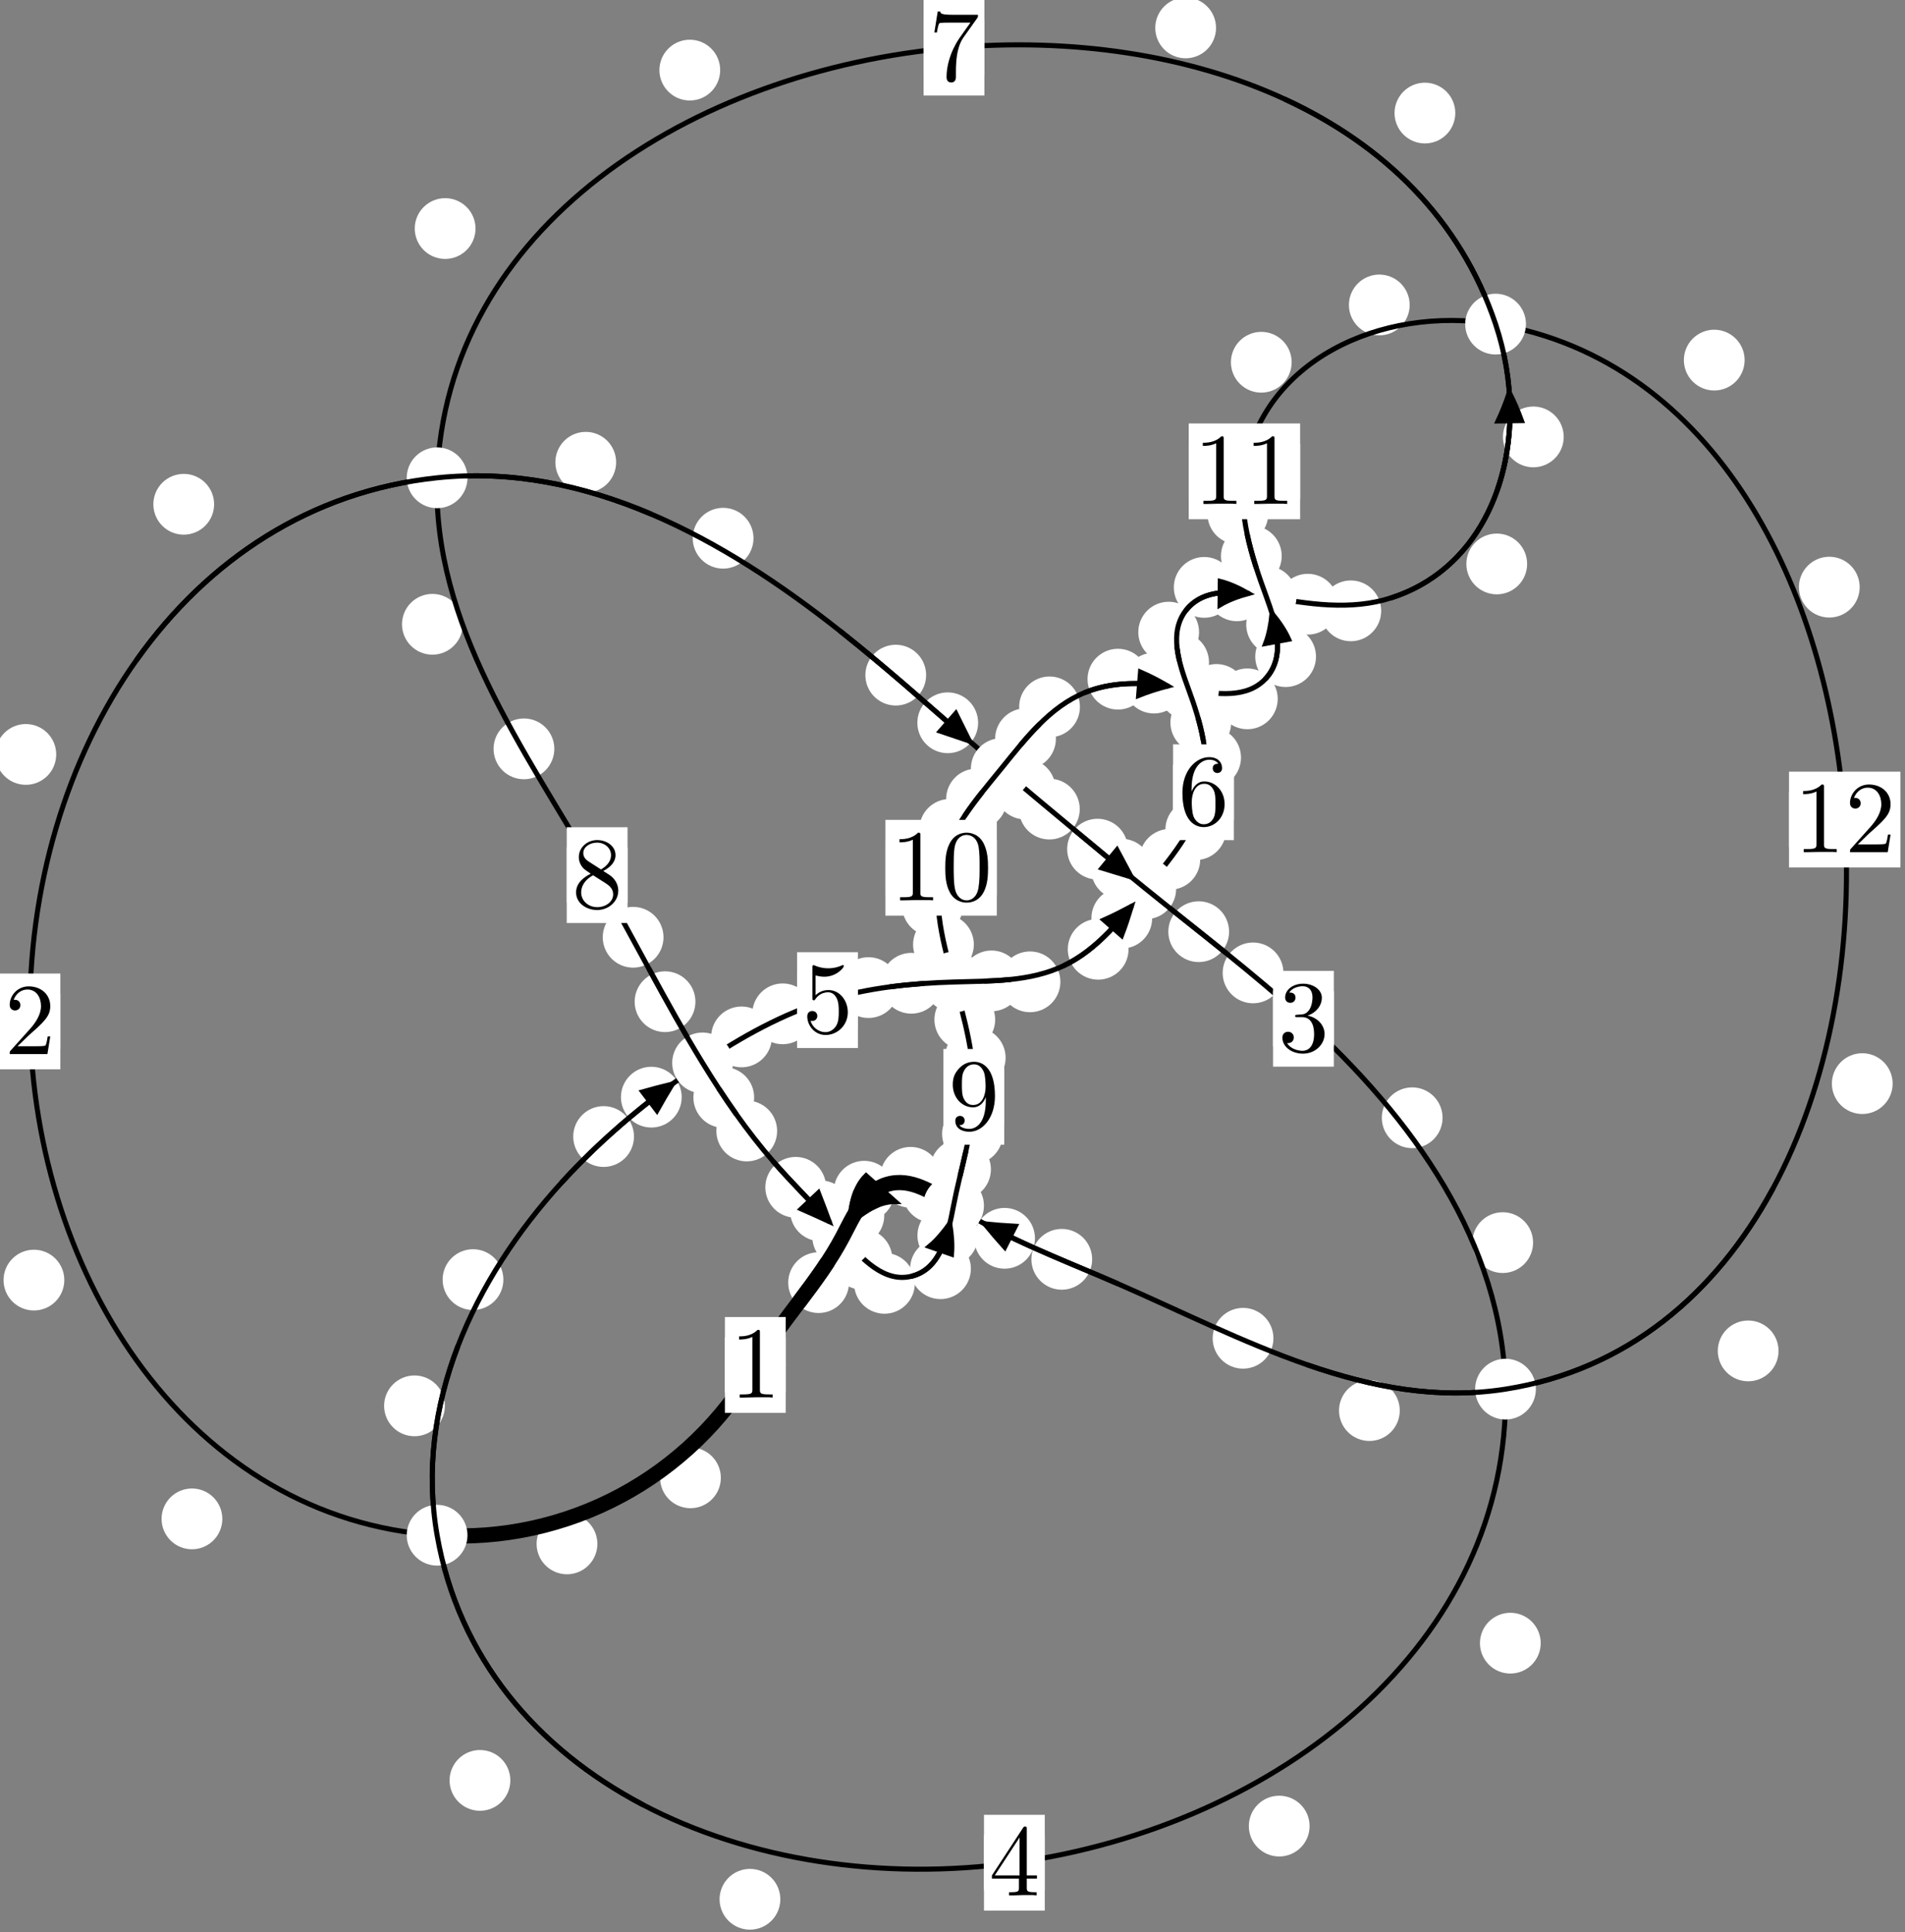 <?xml version="1.0"?>
<!-- Created by MetaPost 1.999 on 2021.07.06:0010 -->
<svg version="1.1" xmlns="http://www.w3.org/2000/svg" xmlns:xlink="http://www.w3.org/1999/xlink" width="187.402" height="190.04" viewBox="0 0 187.402 190.04">
<rect x="0" y="0" width="187.402" height="190.04" fill="#808080" stroke="none"/>
<!-- Original BoundingBox: -43.447556 -38.795929 143.954407 151.244507 -->
  <defs>
    <g transform="scale(0.01,0.01)" id="GLYPHcmr10_48">
      <path style="fill-rule: evenodd;" d="M460 -320C460 -400,455 -480,420 -554C374 -650,292 -666,250 -666C190 -666,117 -640,76 -547C44 -478,39 -400,39 -320C39 -245,43 -155,84 -79C127 2,200 22,249 22C303 22,379 1,423 -94C455 -163,460 -241,460 -320M249 -0C210 -0,151 -25,133 -121C122 -181,122 -273,122 -332C122 -396,122 -462,130 -516C149 -635,224 -644,249 -644C282 -644,348 -626,367 -527C377 -471,377 -395,377 -332C377 -257,377 -189,366 -125C351 -30,294 -0,249 -0"></path>
    </g>
    <g transform="scale(0.01,0.01)" id="GLYPHcmr10_49">
      <path style="fill-rule: evenodd;" d="M294 -640C294 -664,294 -666,271 -666C209 -602,121 -602,89 -602L89 -571C109 -571,168 -571,220 -597L220 -79C220 -43,217 -31,127 -31L95 -31L95 -0L257 -0L130 -3L217 -3L257 -3L297 -3L384 -3L419 -0L419 -31L387 -31C297 -31,294 -42,294 -79"></path>
    </g>
    <g transform="scale(0.01,0.01)" id="GLYPHcmr10_50">
      <path style="fill-rule: evenodd;" d="M127 -77L233 -180C389 -318,449 -372,449 -472C449 -586,359 -666,237 -666C124 -666,50 -574,50 -485C50 -429,100 -429,103 -429C120 -429,155 -441,155 -482C155 -508,137 -534,102 -534C94 -534,92 -534,89 -533C112 -598,166 -635,224 -635C315 -635,358 -554,358 -472C358 -392,308 -313,253 -251L61 -37C50 -26,50 -24,50 -0L421 -0L449 -174L424 -174C419 -144,412 -100,402 -85C395 -77,329 -77,307 -77"></path>
    </g>
    <g transform="scale(0.01,0.01)" id="GLYPHcmr10_51">
      <path style="fill-rule: evenodd;" d="M290 -352C372 -379,430 -449,430 -528C430 -610,342 -666,246 -666C145 -666,69 -606,69 -530C69 -497,91 -478,120 -478C151 -478,171 -500,171 -529C171 -579,124 -579,109 -579C140 -628,206 -641,242 -641C283 -641,338 -619,338 -529C338 -517,336 -459,310 -415C280 -367,246 -364,221 -363C213 -362,189 -360,182 -360C174 -359,167 -358,167 -348C167 -337,174 -337,191 -337L235 -337C317 -337,354 -269,354 -171C354 -35,285 -6,241 -6C198 -6,123 -23,88 -82C123 -77,154 -99,154 -137C154 -173,127 -193,98 -193C74 -193,42 -179,42 -135C42 -44,135 22,244 22C366 22,457 -69,457 -171C457 -253,394 -331,290 -352"></path>
    </g>
    <g transform="scale(0.01,0.01)" id="GLYPHcmr10_52">
      <path style="fill-rule: evenodd;" d="M294 -165L294 -78C294 -42,292 -31,218 -31L197 -31L197 -0L332 -0L238 -3L290 -3L332 -3L374 -3L427 -3L468 -0L468 -31L447 -31C373 -31,371 -42,371 -78L371 -165L471 -165L471 -196L371 -196L371 -651C371 -671,371 -677,355 -677C346 -677,343 -677,335 -665L28 -196L28 -165M300 -196L56 -196L300 -569"></path>
    </g>
    <g transform="scale(0.01,0.01)" id="GLYPHcmr10_53">
      <path style="fill-rule: evenodd;" d="M449 -201C449 -320,367 -420,259 -420C211 -420,168 -404,132 -369L132 -564C152 -558,185 -551,217 -551C340 -551,410 -642,410 -655C410 -661,407 -666,400 -666C399 -666,397 -666,392 -663C372 -654,323 -634,256 -634C216 -634,170 -641,123 -662C115 -665,113 -665,111 -665C101 -665,101 -657,101 -641L101 -345C101 -327,101 -319,115 -319C122 -319,124 -322,128 -328C139 -344,176 -398,257 -398C309 -398,334 -352,342 -334C358 -297,360 -258,360 -208C360 -173,360 -113,336 -71C312 -32,275 -6,229 -6C156 -6,99 -59,82 -118C85 -117,88 -116,99 -116C132 -116,149 -141,149 -165C149 -189,132 -214,99 -214C85 -214,50 -207,50 -161C50 -75,119 22,231 22C347 22,449 -74,449 -201"></path>
    </g>
    <g transform="scale(0.01,0.01)" id="GLYPHcmr10_54">
      <path style="fill-rule: evenodd;" d="M132 -328L132 -352C132 -605,256 -641,307 -641C331 -641,373 -635,395 -601C380 -601,340 -601,340 -556C340 -525,364 -510,386 -510C402 -510,432 -519,432 -558C432 -618,388 -666,305 -666C177 -666,42 -537,42 -316C42 -49,158 22,251 22C362 22,457 -72,457 -204C457 -331,368 -427,257 -427C189 -427,152 -376,132 -328M251 -6C188 -6,158 -66,152 -81C134 -128,134 -208,134 -226C134 -304,166 -404,256 -404C272 -404,318 -404,349 -342C367 -305,367 -254,367 -205C367 -157,367 -107,350 -71C320 -11,274 -6,251 -6"></path>
    </g>
    <g transform="scale(0.01,0.01)" id="GLYPHcmr10_55">
      <path style="fill-rule: evenodd;" d="M476 -609C485 -621,485 -623,485 -644L242 -644C120 -644,118 -657,114 -676L89 -676L56 -470L81 -470C84 -486,93 -549,106 -561C113 -567,191 -567,204 -567L411 -567C400 -551,321 -442,299 -409C209 -274,176 -135,176 -33C176 -23,176 22,222 22C268 22,268 -23,268 -33L268 -84C268 -139,271 -194,279 -248C283 -271,297 -357,341 -419"></path>
    </g>
    <g transform="scale(0.01,0.01)" id="GLYPHcmr10_56">
      <path style="fill-rule: evenodd;" d="M163 -457C117 -487,113 -521,113 -538C113 -599,178 -641,249 -641C322 -641,386 -589,386 -517C386 -460,347 -412,287 -377M309 -362C381 -399,430 -451,430 -517C430 -609,341 -666,250 -666C150 -666,69 -592,69 -499C69 -481,71 -436,113 -389C124 -377,161 -352,186 -335C128 -306,42 -250,42 -151C42 -45,144 22,249 22C362 22,457 -61,457 -168C457 -204,446 -249,408 -291C389 -312,373 -322,309 -362M209 -320L332 -242C360 -223,407 -193,407 -132C407 -58,332 -6,250 -6C164 -6,92 -68,92 -151C92 -209,124 -273,209 -320"></path>
    </g>
    <g transform="scale(0.01,0.01)" id="GLYPHcmr10_57">
      <path style="fill-rule: evenodd;" d="M367 -318L367 -286C367 -52,263 -6,205 -6C188 -6,134 -8,107 -42C151 -42,159 -71,159 -88C159 -119,135 -134,113 -134C97 -134,67 -125,67 -86C67 -19,121 22,206 22C335 22,457 -114,457 -329C457 -598,342 -666,253 -666C198 -666,149 -648,106 -603C65 -558,42 -516,42 -441C42 -316,130 -218,242 -218C303 -218,344 -260,367 -318M243 -241C227 -241,181 -241,150 -304C132 -341,132 -391,132 -440C132 -494,132 -541,153 -578C180 -628,218 -641,253 -641C299 -641,332 -607,349 -562C361 -530,365 -467,365 -421C365 -338,331 -241,243 -241"></path>
    </g>
  </defs>
  <path d="M70.912 145.353C70.912 144.561,70.597 143.8,70.037 143.24C69.476 142.68,68.716 142.365,67.924 142.365C67.131 142.365,66.371 142.68,65.81 143.24C65.25 143.8,64.935 144.561,64.935 145.353C64.935 146.146,65.25 146.906,65.81 147.467C66.371 148.027,67.131 148.342,67.924 148.342C68.716 148.342,69.476 148.027,70.037 147.467C70.597 146.906,70.912 146.146,70.912 145.353Z" style="fill: rgb(100%,100%,100%);stroke: none;"></path>
  <path d="M77.294 134.252C77.294 133.459,76.979 132.699,76.418 132.138C75.858 131.578,75.098 131.263,74.305 131.263C73.512 131.263,72.752 131.578,72.192 132.138C71.631 132.699,71.316 133.459,71.316 134.252C71.316 135.044,71.631 135.804,72.192 136.365C72.752 136.925,73.512 137.24,74.305 137.24C75.098 137.24,75.858 136.925,76.418 136.365C76.979 135.804,77.294 135.044,77.294 134.252Z" style="fill: rgb(100%,100%,100%);stroke: none;"></path>
  <path d="M21.871 149.392C21.871 148.599,21.556 147.839,20.996 147.279C20.435 146.718,19.675 146.403,18.883 146.403C18.09 146.403,17.33 146.718,16.769 147.279C16.209 147.839,15.894 148.599,15.894 149.392C15.894 150.185,16.209 150.945,16.769 151.505C17.33 152.066,18.09 152.381,18.883 152.381C19.675 152.381,20.435 152.066,20.996 151.505C21.556 150.945,21.871 150.185,21.871 149.392Z" style="fill: rgb(100%,100%,100%);stroke: none;"></path>
  <path d="M58.766 151.852C58.766 151.059,58.451 150.299,57.89 149.739C57.33 149.178,56.57 148.863,55.777 148.863C54.984 148.863,54.224 149.178,53.664 149.739C53.103 150.299,52.788 151.059,52.788 151.852C52.788 152.645,53.103 153.405,53.664 153.965C54.224 154.526,54.984 154.841,55.777 154.841C56.57 154.841,57.33 154.526,57.89 153.965C58.451 153.405,58.766 152.645,58.766 151.852Z" style="fill: rgb(100%,100%,100%);stroke: none;"></path>
  <path d="M5.53 74.204C5.53 73.411,5.215 72.651,4.654 72.091C4.094 71.53,3.334 71.215,2.541 71.215C1.748 71.215,0.988 71.53,0.428 72.091C-0.133 72.651,-0.448 73.411,-0.448 74.204C-0.448 74.997,-0.133 75.757,0.428 76.317C0.988 76.878,1.748 77.193,2.541 77.193C3.334 77.193,4.094 76.878,4.654 76.317C5.215 75.757,5.53 74.997,5.53 74.204Z" style="fill: rgb(100%,100%,100%);stroke: none;"></path>
  <path d="M6.326 125.907C6.326 125.114,6.011 124.354,5.451 123.793C4.89 123.233,4.13 122.918,3.338 122.918C2.545 122.918,1.785 123.233,1.224 123.793C0.664 124.354,0.349 125.114,0.349 125.907C0.349 126.699,0.664 127.459,1.224 128.02C1.785 128.58,2.545 128.895,3.338 128.895C4.13 128.895,4.89 128.58,5.451 128.02C6.011 127.459,6.326 126.699,6.326 125.907Z" style="fill: rgb(100%,100%,100%);stroke: none;"></path>
  <path d="M60.611 45.467C60.611 44.674,60.296 43.914,59.735 43.353C59.175 42.793,58.415 42.478,57.622 42.478C56.829 42.478,56.069 42.793,55.509 43.353C54.948 43.914,54.633 44.674,54.633 45.467C54.633 46.259,54.948 47.02,55.509 47.58C56.069 48.141,56.829 48.456,57.622 48.456C58.415 48.456,59.175 48.141,59.735 47.58C60.296 47.02,60.611 46.259,60.611 45.467Z" style="fill: rgb(100%,100%,100%);stroke: none;"></path>
  <path d="M21.063 49.599C21.063 48.806,20.748 48.046,20.188 47.486C19.627 46.925,18.867 46.61,18.075 46.61C17.282 46.61,16.522 46.925,15.961 47.486C15.401 48.046,15.086 48.806,15.086 49.599C15.086 50.392,15.401 51.152,15.961 51.712C16.522 52.273,17.282 52.588,18.075 52.588C18.867 52.588,19.627 52.273,20.188 51.712C20.748 51.152,21.063 50.392,21.063 49.599Z" style="fill: rgb(100%,100%,100%);stroke: none;"></path>
  <path d="M91.107 66.405C91.107 65.612,90.792 64.852,90.231 64.291C89.671 63.731,88.911 63.416,88.118 63.416C87.325 63.416,86.565 63.731,86.005 64.291C85.444 64.852,85.129 65.612,85.129 66.405C85.129 67.197,85.444 67.958,86.005 68.518C86.565 69.078,87.325 69.393,88.118 69.393C88.911 69.393,89.671 69.078,90.231 68.518C90.792 67.958,91.107 67.197,91.107 66.405Z" style="fill: rgb(100%,100%,100%);stroke: none;"></path>
  <path d="M74.124 52.939C74.124 52.146,73.81 51.386,73.249 50.826C72.689 50.265,71.928 49.95,71.136 49.95C70.343 49.95,69.583 50.265,69.022 50.826C68.462 51.386,68.147 52.146,68.147 52.939C68.147 53.732,68.462 54.492,69.022 55.052C69.583 55.613,70.343 55.928,71.136 55.928C71.928 55.928,72.689 55.613,73.249 55.052C73.81 54.492,74.124 53.732,74.124 52.939Z" style="fill: rgb(100%,100%,100%);stroke: none;"></path>
  <path d="M103.838 77.606C103.838 76.813,103.523 76.053,102.963 75.492C102.402 74.932,101.642 74.617,100.849 74.617C100.057 74.617,99.296 74.932,98.736 75.492C98.176 76.053,97.861 76.813,97.861 77.606C97.861 78.398,98.176 79.158,98.736 79.719C99.296 80.279,100.057 80.594,100.849 80.594C101.642 80.594,102.402 80.279,102.963 79.719C103.523 79.158,103.838 78.398,103.838 77.606Z" style="fill: rgb(100%,100%,100%);stroke: none;"></path>
  <path d="M96.221 71.091C96.221 70.298,95.906 69.538,95.345 68.978C94.785 68.417,94.025 68.102,93.232 68.102C92.439 68.102,91.679 68.417,91.119 68.978C90.558 69.538,90.243 70.298,90.243 71.091C90.243 71.884,90.558 72.644,91.119 73.204C91.679 73.765,92.439 74.08,93.232 74.08C94.025 74.08,94.785 73.765,95.345 73.204C95.906 72.644,96.221 71.884,96.221 71.091Z" style="fill: rgb(100%,100%,100%);stroke: none;"></path>
  <path d="M110.957 83.52C110.957 82.728,110.642 81.968,110.082 81.407C109.521 80.847,108.761 80.532,107.968 80.532C107.176 80.532,106.416 80.847,105.855 81.407C105.295 81.968,104.98 82.728,104.98 83.52C104.98 84.313,105.295 85.073,105.855 85.634C106.416 86.194,107.176 86.509,107.968 86.509C108.761 86.509,109.521 86.194,110.082 85.634C110.642 85.073,110.957 84.313,110.957 83.52Z" style="fill: rgb(100%,100%,100%);stroke: none;"></path>
  <path d="M106.219 79.579C106.219 78.787,105.904 78.026,105.343 77.466C104.783 76.906,104.023 76.591,103.23 76.591C102.437 76.591,101.677 76.906,101.117 77.466C100.556 78.026,100.241 78.787,100.241 79.579C100.241 80.372,100.556 81.132,101.117 81.693C101.677 82.253,102.437 82.568,103.23 82.568C104.023 82.568,104.783 82.253,105.343 81.693C105.904 81.132,106.219 80.372,106.219 79.579Z" style="fill: rgb(100%,100%,100%);stroke: none;"></path>
  <path d="M120.91 91.638C120.91 90.845,120.595 90.085,120.035 89.524C119.474 88.964,118.714 88.649,117.922 88.649C117.129 88.649,116.369 88.964,115.808 89.524C115.248 90.085,114.933 90.845,114.933 91.638C114.933 92.43,115.248 93.19,115.808 93.751C116.369 94.311,117.129 94.626,117.922 94.626C118.714 94.626,119.474 94.311,120.035 93.751C120.595 93.19,120.91 92.43,120.91 91.638Z" style="fill: rgb(100%,100%,100%);stroke: none;"></path>
  <path d="M113.315 85.488C113.315 84.695,113.001 83.935,112.44 83.375C111.88 82.814,111.119 82.499,110.327 82.499C109.534 82.499,108.774 82.814,108.213 83.375C107.653 83.935,107.338 84.695,107.338 85.488C107.338 86.281,107.653 87.041,108.213 87.601C108.774 88.162,109.534 88.477,110.327 88.477C111.119 88.477,111.88 88.162,112.44 87.601C113.001 87.041,113.315 86.281,113.315 85.488Z" style="fill: rgb(100%,100%,100%);stroke: none;"></path>
  <path d="M141.911 109.94C141.911 109.147,141.596 108.387,141.036 107.827C140.475 107.266,139.715 106.951,138.923 106.951C138.13 106.951,137.37 107.266,136.809 107.827C136.249 108.387,135.934 109.147,135.934 109.94C135.934 110.733,136.249 111.493,136.809 112.053C137.37 112.614,138.13 112.929,138.923 112.929C139.715 112.929,140.475 112.614,141.036 112.053C141.596 111.493,141.911 110.733,141.911 109.94Z" style="fill: rgb(100%,100%,100%);stroke: none;"></path>
  <path d="M126.257 95.691C126.257 94.898,125.942 94.138,125.381 93.578C124.821 93.017,124.061 92.702,123.268 92.702C122.475 92.702,121.715 93.017,121.155 93.578C120.594 94.138,120.279 94.898,120.279 95.691C120.279 96.484,120.594 97.244,121.155 97.805C121.715 98.365,122.475 98.68,123.268 98.68C124.061 98.68,124.821 98.365,125.381 97.805C125.942 97.244,126.257 96.484,126.257 95.691Z" style="fill: rgb(100%,100%,100%);stroke: none;"></path>
  <path d="M151.566 161.616C151.566 160.824,151.251 160.064,150.69 159.503C150.13 158.943,149.37 158.628,148.577 158.628C147.784 158.628,147.024 158.943,146.464 159.503C145.903 160.064,145.588 160.824,145.588 161.616C145.588 162.409,145.903 163.169,146.464 163.73C147.024 164.29,147.784 164.605,148.577 164.605C149.37 164.605,150.13 164.29,150.69 163.73C151.251 163.169,151.566 162.409,151.566 161.616Z" style="fill: rgb(100%,100%,100%);stroke: none;"></path>
  <path d="M150.816 122.221C150.816 121.428,150.501 120.668,149.94 120.107C149.38 119.547,148.62 119.232,147.827 119.232C147.034 119.232,146.274 119.547,145.714 120.107C145.153 120.668,144.838 121.428,144.838 122.221C144.838 123.013,145.153 123.773,145.714 124.334C146.274 124.894,147.034 125.209,147.827 125.209C148.62 125.209,149.38 124.894,149.94 124.334C150.501 123.773,150.816 123.013,150.816 122.221Z" style="fill: rgb(100%,100%,100%);stroke: none;"></path>
  <path d="M76.764 186.807C76.764 186.014,76.449 185.254,75.889 184.694C75.328 184.133,74.568 183.818,73.775 183.818C72.983 183.818,72.223 184.133,71.662 184.694C71.102 185.254,70.787 186.014,70.787 186.807C70.787 187.6,71.102 188.36,71.662 188.921C72.223 189.481,72.983 189.796,73.775 189.796C74.568 189.796,75.328 189.481,75.889 188.921C76.449 188.36,76.764 187.6,76.764 186.807Z" style="fill: rgb(100%,100%,100%);stroke: none;"></path>
  <path d="M128.83 179.609C128.83 178.816,128.515 178.056,127.954 177.496C127.394 176.935,126.634 176.62,125.841 176.62C125.048 176.62,124.288 176.935,123.728 177.496C123.167 178.056,122.852 178.816,122.852 179.609C122.852 180.402,123.167 181.162,123.728 181.722C124.288 182.283,125.048 182.598,125.841 182.598C126.634 182.598,127.394 182.283,127.954 181.722C128.515 181.162,128.83 180.402,128.83 179.609Z" style="fill: rgb(100%,100%,100%);stroke: none;"></path>
  <path d="M43.764 138.275C43.764 137.482,43.449 136.722,42.888 136.162C42.328 135.601,41.568 135.286,40.775 135.286C39.982 135.286,39.222 135.601,38.662 136.162C38.101 136.722,37.786 137.482,37.786 138.275C37.786 139.068,38.101 139.828,38.662 140.388C39.222 140.949,39.982 141.264,40.775 141.264C41.568 141.264,42.328 140.949,42.888 140.388C43.449 139.828,43.764 139.068,43.764 138.275Z" style="fill: rgb(100%,100%,100%);stroke: none;"></path>
  <path d="M50.205 175.115C50.205 174.322,49.89 173.562,49.329 173.001C48.769 172.441,48.009 172.126,47.216 172.126C46.423 172.126,45.663 172.441,45.103 173.001C44.542 173.562,44.227 174.322,44.227 175.115C44.227 175.907,44.542 176.667,45.103 177.228C45.663 177.788,46.423 178.103,47.216 178.103C48.009 178.103,48.769 177.788,49.329 177.228C49.89 176.667,50.205 175.907,50.205 175.115Z" style="fill: rgb(100%,100%,100%);stroke: none;"></path>
  <path d="M62.368 111.787C62.368 110.994,62.053 110.234,61.493 109.673C60.932 109.113,60.172 108.798,59.379 108.798C58.587 108.798,57.826 109.113,57.266 109.673C56.706 110.234,56.391 110.994,56.391 111.787C56.391 112.579,56.706 113.34,57.266 113.9C57.826 114.461,58.587 114.776,59.379 114.776C60.172 114.776,60.932 114.461,61.493 113.9C62.053 113.34,62.368 112.579,62.368 111.787Z" style="fill: rgb(100%,100%,100%);stroke: none;"></path>
  <path d="M49.521 125.859C49.521 125.066,49.206 124.306,48.645 123.745C48.085 123.185,47.325 122.87,46.532 122.87C45.739 122.87,44.979 123.185,44.419 123.745C43.858 124.306,43.543 125.066,43.543 125.859C43.543 126.651,43.858 127.412,44.419 127.972C44.979 128.532,45.739 128.847,46.532 128.847C47.325 128.847,48.085 128.532,48.645 127.972C49.206 127.412,49.521 126.651,49.521 125.859Z" style="fill: rgb(100%,100%,100%);stroke: none;"></path>
  <path d="M75.937 101.987C75.937 101.194,75.622 100.434,75.061 99.874C74.501 99.313,73.741 98.998,72.948 98.998C72.155 98.998,71.395 99.313,70.835 99.874C70.274 100.434,69.959 101.194,69.959 101.987C69.959 102.78,70.274 103.54,70.835 104.1C71.395 104.661,72.155 104.976,72.948 104.976C73.741 104.976,74.501 104.661,75.061 104.1C75.622 103.54,75.937 102.78,75.937 101.987Z" style="fill: rgb(100%,100%,100%);stroke: none;"></path>
  <path d="M67.062 107.912C67.062 107.12,66.747 106.36,66.186 105.799C65.626 105.239,64.866 104.924,64.073 104.924C63.28 104.924,62.52 105.239,61.96 105.799C61.399 106.36,61.084 107.12,61.084 107.912C61.084 108.705,61.399 109.465,61.96 110.026C62.52 110.586,63.28 110.901,64.073 110.901C64.866 110.901,65.626 110.586,66.186 110.026C66.747 109.465,67.062 108.705,67.062 107.912Z" style="fill: rgb(100%,100%,100%);stroke: none;"></path>
  <path d="M88.423 97.137C88.423 96.344,88.108 95.584,87.547 95.023C86.987 94.463,86.227 94.148,85.434 94.148C84.641 94.148,83.881 94.463,83.321 95.023C82.76 95.584,82.445 96.344,82.445 97.137C82.445 97.929,82.76 98.69,83.321 99.25C83.881 99.811,84.641 100.125,85.434 100.125C86.227 100.125,86.987 99.811,87.547 99.25C88.108 98.69,88.423 97.929,88.423 97.137Z" style="fill: rgb(100%,100%,100%);stroke: none;"></path>
  <path d="M79.983 99.717C79.983 98.925,79.668 98.165,79.108 97.604C78.547 97.044,77.787 96.729,76.994 96.729C76.202 96.729,75.442 97.044,74.881 97.604C74.321 98.165,74.006 98.925,74.006 99.717C74.006 100.51,74.321 101.27,74.881 101.831C75.442 102.391,76.202 102.706,76.994 102.706C77.787 102.706,78.547 102.391,79.108 101.831C79.668 101.27,79.983 100.51,79.983 99.717Z" style="fill: rgb(100%,100%,100%);stroke: none;"></path>
  <path d="M100.527 96.478C100.527 95.686,100.212 94.926,99.651 94.365C99.091 93.805,98.331 93.49,97.538 93.49C96.745 93.49,95.985 93.805,95.425 94.365C94.864 94.926,94.549 95.686,94.549 96.478C94.549 97.271,94.864 98.031,95.425 98.592C95.985 99.152,96.745 99.467,97.538 99.467C98.331 99.467,99.091 99.152,99.651 98.592C100.212 98.031,100.527 97.271,100.527 96.478Z" style="fill: rgb(100%,100%,100%);stroke: none;"></path>
  <path d="M92.638 96.712C92.638 95.919,92.323 95.159,91.762 94.598C91.202 94.038,90.442 93.723,89.649 93.723C88.856 93.723,88.096 94.038,87.536 94.598C86.975 95.159,86.66 95.919,86.66 96.712C86.66 97.504,86.975 98.265,87.536 98.825C88.096 99.386,88.856 99.7,89.649 99.7C90.442 99.7,91.202 99.386,91.762 98.825C92.323 98.265,92.638 97.504,92.638 96.712Z" style="fill: rgb(100%,100%,100%);stroke: none;"></path>
  <path d="M111.019 93.366C111.019 92.573,110.704 91.813,110.144 91.253C109.584 90.692,108.823 90.377,108.031 90.377C107.238 90.377,106.478 90.692,105.917 91.253C105.357 91.813,105.042 92.573,105.042 93.366C105.042 94.159,105.357 94.919,105.917 95.479C106.478 96.04,107.238 96.355,108.031 96.355C108.823 96.355,109.584 96.04,110.144 95.479C110.704 94.919,111.019 94.159,111.019 93.366Z" style="fill: rgb(100%,100%,100%);stroke: none;"></path>
  <path d="M104.315 96.57C104.315 95.777,104 95.017,103.439 94.456C102.879 93.896,102.119 93.581,101.326 93.581C100.533 93.581,99.773 93.896,99.213 94.456C98.652 95.017,98.337 95.777,98.337 96.57C98.337 97.362,98.652 98.122,99.213 98.683C99.773 99.243,100.533 99.558,101.326 99.558C102.119 99.558,102.879 99.243,103.439 98.683C104 98.122,104.315 97.362,104.315 96.57Z" style="fill: rgb(100%,100%,100%);stroke: none;"></path>
  <path d="M118.071 84.52C118.071 83.727,117.757 82.967,117.196 82.407C116.636 81.846,115.875 81.531,115.083 81.531C114.29 81.531,113.53 81.846,112.969 82.407C112.409 82.967,112.094 83.727,112.094 84.52C112.094 85.313,112.409 86.073,112.969 86.633C113.53 87.194,114.29 87.509,115.083 87.509C115.875 87.509,116.636 87.194,117.196 86.633C117.757 86.073,118.071 85.313,118.071 84.52Z" style="fill: rgb(100%,100%,100%);stroke: none;"></path>
  <path d="M113.343 90.309C113.343 89.516,113.028 88.756,112.468 88.195C111.907 87.635,111.147 87.32,110.354 87.32C109.562 87.32,108.802 87.635,108.241 88.195C107.681 88.756,107.366 89.516,107.366 90.309C107.366 91.101,107.681 91.862,108.241 92.422C108.802 92.983,109.562 93.297,110.354 93.297C111.147 93.297,111.907 92.983,112.468 92.422C113.028 91.862,113.343 91.101,113.343 90.309Z" style="fill: rgb(100%,100%,100%);stroke: none;"></path>
  <path d="M122.081 74.513C122.081 73.72,121.766 72.96,121.205 72.4C120.645 71.839,119.885 71.524,119.092 71.524C118.299 71.524,117.539 71.839,116.979 72.4C116.418 72.96,116.103 73.72,116.103 74.513C116.103 75.306,116.418 76.066,116.979 76.626C117.539 77.187,118.299 77.502,119.092 77.502C119.885 77.502,120.645 77.187,121.205 76.626C121.766 76.066,122.081 75.306,122.081 74.513Z" style="fill: rgb(100%,100%,100%);stroke: none;"></path>
  <path d="M120.62 81.601C120.62 80.808,120.305 80.048,119.745 79.487C119.184 78.927,118.424 78.612,117.631 78.612C116.839 78.612,116.078 78.927,115.518 79.487C114.957 80.048,114.643 80.808,114.643 81.601C114.643 82.393,114.957 83.154,115.518 83.714C116.078 84.275,116.839 84.59,117.631 84.59C118.424 84.59,119.184 84.275,119.745 83.714C120.305 83.154,120.62 82.393,120.62 81.601Z" style="fill: rgb(100%,100%,100%);stroke: none;"></path>
  <path d="M118.934 65.147C118.934 64.354,118.619 63.594,118.058 63.033C117.498 62.473,116.738 62.158,115.945 62.158C115.152 62.158,114.392 62.473,113.832 63.033C113.271 63.594,112.956 64.354,112.956 65.147C112.956 65.939,113.271 66.7,113.832 67.26C114.392 67.821,115.152 68.135,115.945 68.135C116.738 68.135,117.498 67.821,118.058 67.26C118.619 66.7,118.934 65.939,118.934 65.147Z" style="fill: rgb(100%,100%,100%);stroke: none;"></path>
  <path d="M121.116 71.067C121.116 70.274,120.801 69.514,120.24 68.953C119.68 68.393,118.92 68.078,118.127 68.078C117.334 68.078,116.574 68.393,116.014 68.953C115.453 69.514,115.138 70.274,115.138 71.067C115.138 71.859,115.453 72.619,116.014 73.18C116.574 73.74,117.334 74.055,118.127 74.055C118.92 74.055,119.68 73.74,120.24 73.18C120.801 72.619,121.116 71.859,121.116 71.067Z" style="fill: rgb(100%,100%,100%);stroke: none;"></path>
  <path d="M121.45 57.773C121.45 56.98,121.135 56.22,120.575 55.66C120.014 55.099,119.254 54.784,118.461 54.784C117.669 54.784,116.908 55.099,116.348 55.66C115.788 56.22,115.473 56.98,115.473 57.773C115.473 58.566,115.788 59.326,116.348 59.886C116.908 60.447,117.669 60.762,118.461 60.762C119.254 60.762,120.014 60.447,120.575 59.886C121.135 59.326,121.45 58.566,121.45 57.773Z" style="fill: rgb(100%,100%,100%);stroke: none;"></path>
  <path d="M117.956 62.175C117.956 61.383,117.641 60.623,117.08 60.062C116.52 59.502,115.76 59.187,114.967 59.187C114.174 59.187,113.414 59.502,112.854 60.062C112.293 60.623,111.978 61.383,111.978 62.175C111.978 62.968,112.293 63.728,112.854 64.289C113.414 64.849,114.174 65.164,114.967 65.164C115.76 65.164,116.52 64.849,117.08 64.289C117.641 63.728,117.956 62.968,117.956 62.175Z" style="fill: rgb(100%,100%,100%);stroke: none;"></path>
  <path d="M131.642 59.428C131.642 58.636,131.327 57.876,130.766 57.315C130.206 56.755,129.445 56.44,128.653 56.44C127.86 56.44,127.1 56.755,126.539 57.315C125.979 57.876,125.664 58.636,125.664 59.428C125.664 60.221,125.979 60.981,126.539 61.542C127.1 62.102,127.86 62.417,128.653 62.417C129.445 62.417,130.206 62.102,130.766 61.542C131.327 60.981,131.642 60.221,131.642 59.428Z" style="fill: rgb(100%,100%,100%);stroke: none;"></path>
  <path d="M124.667 58.111C124.667 57.318,124.352 56.558,123.792 55.997C123.231 55.437,122.471 55.122,121.678 55.122C120.886 55.122,120.126 55.437,119.565 55.997C119.005 56.558,118.69 57.318,118.69 58.111C118.69 58.903,119.005 59.663,119.565 60.224C120.126 60.784,120.886 61.099,121.678 61.099C122.471 61.099,123.231 60.784,123.792 60.224C124.352 59.663,124.667 58.903,124.667 58.111Z" style="fill: rgb(100%,100%,100%);stroke: none;"></path>
  <path d="M150.23 55.468C150.23 54.676,149.915 53.916,149.354 53.355C148.794 52.795,148.034 52.48,147.241 52.48C146.448 52.48,145.688 52.795,145.128 53.355C144.567 53.916,144.252 54.676,144.252 55.468C144.252 56.261,144.567 57.021,145.128 57.582C145.688 58.142,146.448 58.457,147.241 58.457C148.034 58.457,148.794 58.142,149.354 57.582C149.915 57.021,150.23 56.261,150.23 55.468Z" style="fill: rgb(100%,100%,100%);stroke: none;"></path>
  <path d="M135.873 60.08C135.873 59.287,135.558 58.527,134.997 57.967C134.437 57.406,133.677 57.091,132.884 57.091C132.091 57.091,131.331 57.406,130.771 57.967C130.21 58.527,129.895 59.287,129.895 60.08C129.895 60.873,130.21 61.633,130.771 62.193C131.331 62.754,132.091 63.069,132.884 63.069C133.677 63.069,134.437 62.754,134.997 62.193C135.558 61.633,135.873 60.873,135.873 60.08Z" style="fill: rgb(100%,100%,100%);stroke: none;"></path>
  <path d="M143.163 11.121C143.163 10.328,142.848 9.568,142.288 9.007C141.727 8.447,140.967 8.132,140.175 8.132C139.382 8.132,138.622 8.447,138.061 9.007C137.501 9.568,137.186 10.328,137.186 11.121C137.186 11.913,137.501 12.674,138.061 13.234C138.622 13.795,139.382 14.109,140.175 14.109C140.967 14.109,141.727 13.795,142.288 13.234C142.848 12.674,143.163 11.913,143.163 11.121Z" style="fill: rgb(100%,100%,100%);stroke: none;"></path>
  <path d="M153.829 42.974C153.829 42.181,153.514 41.421,152.953 40.86C152.393 40.3,151.633 39.985,150.84 39.985C150.047 39.985,149.287 40.3,148.727 40.86C148.166 41.421,147.851 42.181,147.851 42.974C147.851 43.766,148.166 44.527,148.727 45.087C149.287 45.648,150.047 45.962,150.84 45.962C151.633 45.962,152.393 45.648,152.953 45.087C153.514 44.527,153.829 43.766,153.829 42.974Z" style="fill: rgb(100%,100%,100%);stroke: none;"></path>
  <path d="M70.847 6.895C70.847 6.102,70.532 5.342,69.971 4.782C69.411 4.221,68.651 3.906,67.858 3.906C67.065 3.906,66.305 4.221,65.745 4.782C65.184 5.342,64.869 6.102,64.869 6.895C64.869 7.688,65.184 8.448,65.745 9.008C66.305 9.569,67.065 9.884,67.858 9.884C68.651 9.884,69.411 9.569,69.971 9.008C70.532 8.448,70.847 7.688,70.847 6.895Z" style="fill: rgb(100%,100%,100%);stroke: none;"></path>
  <path d="M119.626 2.744C119.626 1.952,119.311 1.191,118.75 0.631C118.19 0.07,117.43 -0.245,116.637 -0.245C115.844 -0.245,115.084 0.07,114.524 0.631C113.963 1.191,113.648 1.952,113.648 2.744C113.648 3.537,113.963 4.297,114.524 4.858C115.084 5.418,115.844 5.733,116.637 5.733C117.43 5.733,118.19 5.418,118.75 4.858C119.311 4.297,119.626 3.537,119.626 2.744Z" style="fill: rgb(100%,100%,100%);stroke: none;"></path>
  <path d="M45.524 61.404C45.524 60.611,45.209 59.851,44.649 59.29C44.088 58.73,43.328 58.415,42.536 58.415C41.743 58.415,40.983 58.73,40.422 59.29C39.862 59.851,39.547 60.611,39.547 61.404C39.547 62.196,39.862 62.956,40.422 63.517C40.983 64.077,41.743 64.392,42.536 64.392C43.328 64.392,44.088 64.077,44.649 63.517C45.209 62.956,45.524 62.196,45.524 61.404Z" style="fill: rgb(100%,100%,100%);stroke: none;"></path>
  <path d="M46.779 22.479C46.779 21.687,46.464 20.926,45.903 20.366C45.343 19.806,44.583 19.491,43.79 19.491C42.997 19.491,42.237 19.806,41.677 20.366C41.116 20.926,40.801 21.687,40.801 22.479C40.801 23.272,41.116 24.032,41.677 24.593C42.237 25.153,42.997 25.468,43.79 25.468C44.583 25.468,45.343 25.153,45.903 24.593C46.464 24.032,46.779 23.272,46.779 22.479Z" style="fill: rgb(100%,100%,100%);stroke: none;"></path>
  <path d="M65.272 92.186C65.272 91.394,64.958 90.634,64.397 90.073C63.837 89.513,63.076 89.198,62.284 89.198C61.491 89.198,60.731 89.513,60.17 90.073C59.61 90.634,59.295 91.394,59.295 92.186C59.295 92.979,59.61 93.739,60.17 94.3C60.731 94.86,61.491 95.175,62.284 95.175C63.076 95.175,63.837 94.86,64.397 94.3C64.958 93.739,65.272 92.979,65.272 92.186Z" style="fill: rgb(100%,100%,100%);stroke: none;"></path>
  <path d="M54.531 73.656C54.531 72.863,54.216 72.103,53.656 71.542C53.095 70.982,52.335 70.667,51.543 70.667C50.75 70.667,49.99 70.982,49.429 71.542C48.869 72.103,48.554 72.863,48.554 73.656C48.554 74.448,48.869 75.209,49.429 75.769C49.99 76.33,50.75 76.645,51.543 76.645C52.335 76.645,53.095 76.33,53.656 75.769C54.216 75.209,54.531 74.448,54.531 73.656Z" style="fill: rgb(100%,100%,100%);stroke: none;"></path>
  <path d="M74.189 107.945C74.189 107.152,73.874 106.392,73.314 105.832C72.753 105.271,71.993 104.956,71.2 104.956C70.408 104.956,69.647 105.271,69.087 105.832C68.527 106.392,68.212 107.152,68.212 107.945C68.212 108.738,68.527 109.498,69.087 110.058C69.647 110.619,70.408 110.934,71.2 110.934C71.993 110.934,72.753 110.619,73.314 110.058C73.874 109.498,74.189 108.738,74.189 107.945Z" style="fill: rgb(100%,100%,100%);stroke: none;"></path>
  <path d="M68.412 98.525C68.412 97.732,68.097 96.972,67.536 96.412C66.976 95.851,66.216 95.536,65.423 95.536C64.63 95.536,63.87 95.851,63.31 96.412C62.749 96.972,62.434 97.732,62.434 98.525C62.434 99.318,62.749 100.078,63.31 100.638C63.87 101.199,64.63 101.514,65.423 101.514C66.216 101.514,66.976 101.199,67.536 100.638C68.097 100.078,68.412 99.318,68.412 98.525Z" style="fill: rgb(100%,100%,100%);stroke: none;"></path>
  <path d="M81.266 116.781C81.266 115.988,80.951 115.228,80.391 114.668C79.83 114.107,79.07 113.792,78.277 113.792C77.485 113.792,76.724 114.107,76.164 114.668C75.603 115.228,75.288 115.988,75.288 116.781C75.288 117.574,75.603 118.334,76.164 118.894C76.724 119.455,77.485 119.77,78.277 119.77C79.07 119.77,79.83 119.455,80.391 118.894C80.951 118.334,81.266 117.574,81.266 116.781Z" style="fill: rgb(100%,100%,100%);stroke: none;"></path>
  <path d="M76.449 111.24C76.449 110.447,76.134 109.687,75.574 109.127C75.013 108.566,74.253 108.251,73.46 108.251C72.668 108.251,71.908 108.566,71.347 109.127C70.787 109.687,70.472 110.447,70.472 111.24C70.472 112.033,70.787 112.793,71.347 113.353C71.908 113.914,72.668 114.229,73.46 114.229C74.253 114.229,75.013 113.914,75.574 113.353C76.134 112.793,76.449 112.033,76.449 111.24Z" style="fill: rgb(100%,100%,100%);stroke: none;"></path>
  <path d="M87.785 123.849C87.785 123.056,87.47 122.296,86.909 121.735C86.349 121.175,85.589 120.86,84.796 120.86C84.003 120.86,83.243 121.175,82.683 121.735C82.122 122.296,81.807 123.056,81.807 123.849C81.807 124.641,82.122 125.401,82.683 125.962C83.243 126.522,84.003 126.837,84.796 126.837C85.589 126.837,86.349 126.522,86.909 125.962C87.47 125.401,87.785 124.641,87.785 123.849Z" style="fill: rgb(100%,100%,100%);stroke: none;"></path>
  <path d="M83.706 119.094C83.706 118.302,83.391 117.541,82.83 116.981C82.27 116.421,81.509 116.106,80.717 116.106C79.924 116.106,79.164 116.421,78.603 116.981C78.043 117.541,77.728 118.302,77.728 119.094C77.728 119.887,78.043 120.647,78.603 121.208C79.164 121.768,79.924 122.083,80.717 122.083C81.509 122.083,82.27 121.768,82.83 121.208C83.391 120.647,83.706 119.887,83.706 119.094Z" style="fill: rgb(100%,100%,100%);stroke: none;"></path>
  <path d="M95.509 124.786C95.509 123.993,95.194 123.233,94.634 122.673C94.073 122.112,93.313 121.797,92.52 121.797C91.728 121.797,90.967 122.112,90.407 122.673C89.846 123.233,89.531 123.993,89.531 124.786C89.531 125.579,89.846 126.339,90.407 126.899C90.967 127.46,91.728 127.775,92.52 127.775C93.313 127.775,94.073 127.46,94.634 126.899C95.194 126.339,95.509 125.579,95.509 124.786Z" style="fill: rgb(100%,100%,100%);stroke: none;"></path>
  <path d="M89.997 126.225C89.997 125.432,89.683 124.672,89.122 124.112C88.562 123.551,87.801 123.236,87.009 123.236C86.216 123.236,85.456 123.551,84.895 124.112C84.335 124.672,84.02 125.432,84.02 126.225C84.02 127.018,84.335 127.778,84.895 128.338C85.456 128.899,86.216 129.214,87.009 129.214C87.801 129.214,88.562 128.899,89.122 128.338C89.683 127.778,89.997 127.018,89.997 126.225Z" style="fill: rgb(100%,100%,100%);stroke: none;"></path>
  <path d="M97.48 115.013C97.48 114.22,97.165 113.46,96.605 112.9C96.044 112.339,95.284 112.024,94.491 112.024C93.699 112.024,92.938 112.339,92.378 112.9C91.818 113.46,91.503 114.22,91.503 115.013C91.503 115.806,91.818 116.566,92.378 117.126C92.938 117.687,93.699 118.002,94.491 118.002C95.284 118.002,96.044 117.687,96.605 117.126C97.165 116.566,97.48 115.806,97.48 115.013Z" style="fill: rgb(100%,100%,100%);stroke: none;"></path>
  <path d="M96.23 121.518C96.23 120.725,95.915 119.965,95.354 119.404C94.794 118.844,94.034 118.529,93.241 118.529C92.448 118.529,91.688 118.844,91.128 119.404C90.567 119.965,90.252 120.725,90.252 121.518C90.252 122.31,90.567 123.07,91.128 123.631C91.688 124.191,92.448 124.506,93.241 124.506C94.034 124.506,94.794 124.191,95.354 123.631C95.915 123.07,96.23 122.31,96.23 121.518Z" style="fill: rgb(100%,100%,100%);stroke: none;"></path>
  <path d="M98.926 104.038C98.926 103.245,98.611 102.485,98.051 101.924C97.49 101.364,96.73 101.049,95.938 101.049C95.145 101.049,94.385 101.364,93.824 101.924C93.264 102.485,92.949 103.245,92.949 104.038C92.949 104.831,93.264 105.591,93.824 106.151C94.385 106.712,95.145 107.027,95.938 107.027C96.73 107.027,97.49 106.712,98.051 106.151C98.611 105.591,98.926 104.831,98.926 104.038Z" style="fill: rgb(100%,100%,100%);stroke: none;"></path>
  <path d="M98.654 111.522C98.654 110.729,98.34 109.969,97.779 109.409C97.219 108.848,96.458 108.533,95.666 108.533C94.873 108.533,94.113 108.848,93.552 109.409C92.992 109.969,92.677 110.729,92.677 111.522C92.677 112.315,92.992 113.075,93.552 113.635C94.113 114.196,94.873 114.511,95.666 114.511C96.458 114.511,97.219 114.196,97.779 113.635C98.34 113.075,98.654 112.315,98.654 111.522Z" style="fill: rgb(100%,100%,100%);stroke: none;"></path>
  <path d="M95.8 92.902C95.8 92.109,95.485 91.349,94.925 90.788C94.364 90.228,93.604 89.913,92.811 89.913C92.019 89.913,91.258 90.228,90.698 90.788C90.138 91.349,89.823 92.109,89.823 92.902C89.823 93.694,90.138 94.455,90.698 95.015C91.258 95.575,92.019 95.89,92.811 95.89C93.604 95.89,94.364 95.575,94.925 95.015C95.485 94.455,95.8 93.694,95.8 92.902Z" style="fill: rgb(100%,100%,100%);stroke: none;"></path>
  <path d="M97.899 100.285C97.899 99.492,97.584 98.732,97.024 98.171C96.463 97.611,95.703 97.296,94.91 97.296C94.118 97.296,93.358 97.611,92.797 98.171C92.237 98.732,91.922 99.492,91.922 100.285C91.922 101.077,92.237 101.838,92.797 102.398C93.358 102.959,94.118 103.273,94.91 103.273C95.703 103.273,96.463 102.959,97.024 102.398C97.584 101.838,97.899 101.077,97.899 100.285Z" style="fill: rgb(100%,100%,100%);stroke: none;"></path>
  <path d="M96.418 81.576C96.418 80.783,96.103 80.023,95.542 79.463C94.982 78.902,94.222 78.587,93.429 78.587C92.636 78.587,91.876 78.902,91.316 79.463C90.755 80.023,90.44 80.783,90.44 81.576C90.44 82.369,90.755 83.129,91.316 83.689C91.876 84.25,92.636 84.565,93.429 84.565C94.222 84.565,94.982 84.25,95.542 83.689C96.103 83.129,96.418 82.369,96.418 81.576Z" style="fill: rgb(100%,100%,100%);stroke: none;"></path>
  <path d="M94.724 89.097C94.724 88.304,94.409 87.544,93.849 86.983C93.288 86.423,92.528 86.108,91.735 86.108C90.943 86.108,90.183 86.423,89.622 86.983C89.062 87.544,88.747 88.304,88.747 89.097C88.747 89.889,89.062 90.649,89.622 91.21C90.183 91.77,90.943 92.085,91.735 92.085C92.528 92.085,93.288 91.77,93.849 91.21C94.409 90.649,94.724 89.889,94.724 89.097Z" style="fill: rgb(100%,100%,100%);stroke: none;"></path>
  <path d="M103.874 72.662C103.874 71.869,103.559 71.109,102.998 70.549C102.438 69.988,101.678 69.673,100.885 69.673C100.092 69.673,99.332 69.988,98.772 70.549C98.211 71.109,97.896 71.869,97.896 72.662C97.896 73.455,98.211 74.215,98.772 74.775C99.332 75.336,100.092 75.651,100.885 75.651C101.678 75.651,102.438 75.336,102.998 74.775C103.559 74.215,103.874 73.455,103.874 72.662Z" style="fill: rgb(100%,100%,100%);stroke: none;"></path>
  <path d="M99.055 78.588C99.055 77.795,98.74 77.035,98.179 76.475C97.619 75.914,96.858 75.599,96.066 75.599C95.273 75.599,94.513 75.914,93.952 76.475C93.392 77.035,93.077 77.795,93.077 78.588C93.077 79.381,93.392 80.141,93.952 80.701C94.513 81.262,95.273 81.577,96.066 81.577C96.858 81.577,97.619 81.262,98.179 80.701C98.74 80.141,99.055 79.381,99.055 78.588Z" style="fill: rgb(100%,100%,100%);stroke: none;"></path>
  <path d="M112.962 66.801C112.962 66.008,112.647 65.248,112.087 64.688C111.526 64.127,110.766 63.812,109.973 63.812C109.18 63.812,108.42 64.127,107.86 64.688C107.299 65.248,106.984 66.008,106.984 66.801C106.984 67.594,107.299 68.354,107.86 68.914C108.42 69.475,109.18 69.79,109.973 69.79C110.766 69.79,111.526 69.475,112.087 68.914C112.647 68.354,112.962 67.594,112.962 66.801Z" style="fill: rgb(100%,100%,100%);stroke: none;"></path>
  <path d="M106.237 69.527C106.237 68.735,105.922 67.975,105.361 67.414C104.801 66.854,104.041 66.539,103.248 66.539C102.455 66.539,101.695 66.854,101.135 67.414C100.574 67.975,100.259 68.735,100.259 69.527C100.259 70.32,100.574 71.08,101.135 71.641C101.695 72.201,102.455 72.516,103.248 72.516C104.041 72.516,104.801 72.201,105.361 71.641C105.922 71.08,106.237 70.32,106.237 69.527Z" style="fill: rgb(100%,100%,100%);stroke: none;"></path>
  <path d="M122.655 68.304C122.655 67.511,122.34 66.751,121.779 66.19C121.219 65.63,120.459 65.315,119.666 65.315C118.873 65.315,118.113 65.63,117.553 66.19C116.992 66.751,116.677 67.511,116.677 68.304C116.677 69.096,116.992 69.857,117.553 70.417C118.113 70.978,118.873 71.292,119.666 71.292C120.459 71.292,121.219 70.978,121.779 70.417C122.34 69.857,122.655 69.096,122.655 68.304Z" style="fill: rgb(100%,100%,100%);stroke: none;"></path>
  <path d="M116.51 67.185C116.51 66.393,116.195 65.633,115.634 65.072C115.074 64.512,114.314 64.197,113.521 64.197C112.728 64.197,111.968 64.512,111.408 65.072C110.847 65.633,110.532 66.393,110.532 67.185C110.532 67.978,110.847 68.738,111.408 69.299C111.968 69.859,112.728 70.174,113.521 70.174C114.314 70.174,115.074 69.859,115.634 69.299C116.195 68.738,116.51 67.978,116.51 67.185Z" style="fill: rgb(100%,100%,100%);stroke: none;"></path>
  <path d="M129.46 64.584C129.46 63.792,129.145 63.031,128.585 62.471C128.024 61.91,127.264 61.596,126.472 61.596C125.679 61.596,124.919 61.91,124.358 62.471C123.798 63.031,123.483 63.792,123.483 64.584C123.483 65.377,123.798 66.137,124.358 66.698C124.919 67.258,125.679 67.573,126.472 67.573C127.264 67.573,128.024 67.258,128.585 66.698C129.145 66.137,129.46 65.377,129.46 64.584Z" style="fill: rgb(100%,100%,100%);stroke: none;"></path>
  <path d="M125.694 68.736C125.694 67.944,125.379 67.184,124.819 66.623C124.258 66.063,123.498 65.748,122.706 65.748C121.913 65.748,121.153 66.063,120.592 66.623C120.032 67.184,119.717 67.944,119.717 68.736C119.717 69.529,120.032 70.289,120.592 70.85C121.153 71.41,121.913 71.725,122.706 71.725C123.498 71.725,124.258 71.41,124.819 70.85C125.379 70.289,125.694 69.529,125.694 68.736Z" style="fill: rgb(100%,100%,100%);stroke: none;"></path>
  <path d="M126.087 54.687C126.087 53.894,125.772 53.134,125.212 52.574C124.651 52.013,123.891 51.698,123.099 51.698C122.306 51.698,121.546 52.013,120.985 52.574C120.425 53.134,120.11 53.894,120.11 54.687C120.11 55.48,120.425 56.24,120.985 56.8C121.546 57.361,122.306 57.676,123.099 57.676C123.891 57.676,124.651 57.361,125.212 56.8C125.772 56.24,126.087 55.48,126.087 54.687Z" style="fill: rgb(100%,100%,100%);stroke: none;"></path>
  <path d="M128.574 61.436C128.574 60.643,128.259 59.883,127.698 59.322C127.138 58.762,126.378 58.447,125.585 58.447C124.792 58.447,124.032 58.762,123.472 59.322C122.911 59.883,122.596 60.643,122.596 61.436C122.596 62.228,122.911 62.988,123.472 63.549C124.032 64.109,124.792 64.424,125.585 64.424C126.378 64.424,127.138 64.109,127.698 63.549C128.259 62.988,128.574 62.228,128.574 61.436Z" style="fill: rgb(100%,100%,100%);stroke: none;"></path>
  <path d="M127.066 35.63C127.066 34.837,126.751 34.077,126.191 33.517C125.63 32.956,124.87 32.641,124.077 32.641C123.285 32.641,122.525 32.956,121.964 33.517C121.404 34.077,121.089 34.837,121.089 35.63C121.089 36.423,121.404 37.183,121.964 37.743C122.525 38.304,123.285 38.619,124.077 38.619C124.87 38.619,125.63 38.304,126.191 37.743C126.751 37.183,127.066 36.423,127.066 35.63Z" style="fill: rgb(100%,100%,100%);stroke: none;"></path>
  <path d="M124.76 50.547C124.76 49.755,124.445 48.994,123.885 48.434C123.324 47.874,122.564 47.559,121.772 47.559C120.979 47.559,120.219 47.874,119.658 48.434C119.098 48.994,118.783 49.755,118.783 50.547C118.783 51.34,119.098 52.1,119.658 52.661C120.219 53.221,120.979 53.536,121.772 53.536C122.564 53.536,123.324 53.221,123.885 52.661C124.445 52.1,124.76 51.34,124.76 50.547Z" style="fill: rgb(100%,100%,100%);stroke: none;"></path>
  <path d="M171.625 35.419C171.625 34.626,171.31 33.866,170.75 33.306C170.189 32.745,169.429 32.43,168.636 32.43C167.844 32.43,167.084 32.745,166.523 33.306C165.963 33.866,165.648 34.626,165.648 35.419C165.648 36.212,165.963 36.972,166.523 37.532C167.084 38.093,167.844 38.408,168.636 38.408C169.429 38.408,170.189 38.093,170.75 37.532C171.31 36.972,171.625 36.212,171.625 35.419Z" style="fill: rgb(100%,100%,100%);stroke: none;"></path>
  <path d="M138.676 29.996C138.676 29.203,138.361 28.443,137.8 27.882C137.24 27.322,136.48 27.007,135.687 27.007C134.894 27.007,134.134 27.322,133.574 27.882C133.013 28.443,132.698 29.203,132.698 29.996C132.698 30.788,133.013 31.548,133.574 32.109C134.134 32.669,134.894 32.984,135.687 32.984C136.48 32.984,137.24 32.669,137.8 32.109C138.361 31.548,138.676 30.788,138.676 29.996Z" style="fill: rgb(100%,100%,100%);stroke: none;"></path>
  <path d="M186.187 106.582C186.187 105.789,185.872 105.029,185.311 104.468C184.751 103.908,183.991 103.593,183.198 103.593C182.405 103.593,181.645 103.908,181.085 104.468C180.524 105.029,180.209 105.789,180.209 106.582C180.209 107.374,180.524 108.135,181.085 108.695C181.645 109.256,182.405 109.57,183.198 109.57C183.991 109.57,184.751 109.256,185.311 108.695C185.872 108.135,186.187 107.374,186.187 106.582Z" style="fill: rgb(100%,100%,100%);stroke: none;"></path>
  <path d="M182.944 57.75C182.944 56.958,182.629 56.197,182.068 55.637C181.508 55.076,180.747 54.761,179.955 54.761C179.162 54.761,178.402 55.076,177.841 55.637C177.281 56.197,176.966 56.958,176.966 57.75C176.966 58.543,177.281 59.303,177.841 59.864C178.402 60.424,179.162 60.739,179.955 60.739C180.747 60.739,181.508 60.424,182.068 59.864C182.629 59.303,182.944 58.543,182.944 57.75Z" style="fill: rgb(100%,100%,100%);stroke: none;"></path>
  <path d="M137.701 138.74C137.701 137.948,137.386 137.187,136.826 136.627C136.265 136.067,135.505 135.752,134.713 135.752C133.92 135.752,133.16 136.067,132.599 136.627C132.039 137.187,131.724 137.948,131.724 138.74C131.724 139.533,132.039 140.293,132.599 140.854C133.16 141.414,133.92 141.729,134.713 141.729C135.505 141.729,136.265 141.414,136.826 140.854C137.386 140.293,137.701 139.533,137.701 138.74Z" style="fill: rgb(100%,100%,100%);stroke: none;"></path>
  <path d="M174.963 132.87C174.963 132.078,174.648 131.318,174.088 130.757C173.527 130.197,172.767 129.882,171.974 129.882C171.182 129.882,170.421 130.197,169.861 130.757C169.3 131.318,168.986 132.078,168.986 132.87C168.986 133.663,169.3 134.423,169.861 134.984C170.421 135.544,171.182 135.859,171.974 135.859C172.767 135.859,173.527 135.544,174.088 134.984C174.648 134.423,174.963 133.663,174.963 132.87Z" style="fill: rgb(100%,100%,100%);stroke: none;"></path>
  <path d="M107.439 123.863C107.439 123.07,107.124 122.31,106.563 121.749C106.003 121.189,105.243 120.874,104.45 120.874C103.657 120.874,102.897 121.189,102.337 121.749C101.776 122.31,101.461 123.07,101.461 123.863C101.461 124.655,101.776 125.416,102.337 125.976C102.897 126.537,103.657 126.852,104.45 126.852C105.243 126.852,106.003 126.537,106.563 125.976C107.124 125.416,107.439 124.655,107.439 123.863Z" style="fill: rgb(100%,100%,100%);stroke: none;"></path>
  <path d="M125.272 131.63C125.272 130.837,124.958 130.077,124.397 129.516C123.837 128.956,123.076 128.641,122.284 128.641C121.491 128.641,120.731 128.956,120.17 129.516C119.61 130.077,119.295 130.837,119.295 131.63C119.295 132.422,119.61 133.183,120.17 133.743C120.731 134.303,121.491 134.618,122.284 134.618C123.076 134.618,123.837 134.303,124.397 133.743C124.958 133.183,125.272 132.422,125.272 131.63Z" style="fill: rgb(100%,100%,100%);stroke: none;"></path>
  <path d="M94.756 117.278C94.756 116.485,94.441 115.725,93.88 115.164C93.32 114.604,92.56 114.289,91.767 114.289C90.974 114.289,90.214 114.604,89.654 115.164C89.093 115.725,88.778 116.485,88.778 117.278C88.778 118.07,89.093 118.83,89.654 119.391C90.214 119.951,90.974 120.266,91.767 120.266C92.56 120.266,93.32 119.951,93.88 119.391C94.441 118.83,94.756 118.07,94.756 117.278Z" style="fill: rgb(100%,100%,100%);stroke: none;"></path>
  <path d="M101.812 121.795C101.812 121.003,101.497 120.243,100.937 119.682C100.376 119.122,99.616 118.807,98.824 118.807C98.031 118.807,97.271 119.122,96.71 119.682C96.15 120.243,95.835 121.003,95.835 121.795C95.835 122.588,96.15 123.348,96.71 123.909C97.271 124.469,98.031 124.784,98.824 124.784C99.616 124.784,100.376 124.469,100.937 123.909C101.497 123.348,101.812 122.588,101.812 121.795Z" style="fill: rgb(100%,100%,100%);stroke: none;"></path>
  <path d="M88.003 117.165C88.003 116.372,87.688 115.612,87.128 115.052C86.567 114.491,85.807 114.176,85.014 114.176C84.221 114.176,83.461 114.491,82.901 115.052C82.34 115.612,82.025 116.372,82.025 117.165C82.025 117.958,82.34 118.718,82.901 119.279C83.461 119.839,84.221 120.154,85.014 120.154C85.807 120.154,86.567 119.839,87.128 119.279C87.688 118.718,88.003 117.958,88.003 117.165Z" style="fill: rgb(100%,100%,100%);stroke: none;"></path>
  <path d="M92.566 115.797C92.566 115.004,92.251 114.244,91.691 113.683C91.13 113.123,90.37 112.808,89.577 112.808C88.785 112.808,88.024 113.123,87.464 113.683C86.904 114.244,86.589 115.004,86.589 115.797C86.589 116.589,86.904 117.349,87.464 117.91C88.024 118.47,88.785 118.785,89.577 118.785C90.37 118.785,91.13 118.47,91.691 117.91C92.251 117.349,92.566 116.589,92.566 115.797Z" style="fill: rgb(100%,100%,100%);stroke: none;"></path>
  <path d="M83.517 126.155C83.517 125.362,83.202 124.602,82.642 124.042C82.081 123.481,81.321 123.166,80.528 123.166C79.736 123.166,78.975 123.481,78.415 124.042C77.855 124.602,77.54 125.362,77.54 126.155C77.54 126.948,77.855 127.708,78.415 128.268C78.975 128.829,79.736 129.144,80.528 129.144C81.321 129.144,82.081 128.829,82.642 128.268C83.202 127.708,83.517 126.948,83.517 126.155Z" style="fill: rgb(100%,100%,100%);stroke: none;"></path>
  <path d="M86.989 119.546C86.989 118.754,86.674 117.993,86.114 117.433C85.553 116.873,84.793 116.558,84 116.558C83.208 116.558,82.448 116.873,81.887 117.433C81.327 117.993,81.012 118.754,81.012 119.546C81.012 120.339,81.327 121.099,81.887 121.66C82.448 122.22,83.208 122.535,84 122.535C84.793 122.535,85.553 122.22,86.114 121.66C86.674 121.099,86.989 120.339,86.989 119.546Z" style="fill: rgb(100%,100%,100%);stroke: none;"></path>
  <path d="M74.305 134.252C67.924 145.353,55.777 151.852,43 151C18.883 149.392,3.338 125.907,2.946 100.467C2.541 74.204,18.075 49.599,43 46.995C57.622 45.467,71.136 52.939,82.687 62.098C88.118 66.405,93.232 71.091,98.499 75.596C100.849 77.606,103.23 79.579,105.607 81.557C107.968 83.52,110.327 85.488,112.714 87.421C117.922 91.638,123.268 95.691,128.224 100.203C138.923 109.94,147.827 122.221,148.101 136.631C148.577 161.616,125.841 179.609,99.788 183.211C73.775 186.807,47.216 175.115,43 151C40.775 138.275,46.532 125.859,55.291 116.265C59.379 111.787,64.073 107.912,69.116 104.546C72.948 101.987,76.994 99.717,81.404 98.369C85.434 97.137,89.649 96.712,93.859 96.587C97.538 96.478,101.326 96.57,104.656 94.978C108.031 93.366,110.354 90.309,112.714 87.421C115.083 84.52,117.631 81.601,118.389 77.922C119.092 74.513,118.127 71.067,116.925 67.805C115.945 65.147,114.967 62.175,116.69 60.004C118.461 57.773,121.678 58.111,124.561 58.655C128.653 59.428,132.884 60.08,136.857 58.804C147.241 55.468,150.84 42.974,147.125 31.878C140.175 11.121,116.637 2.744,93.847 4.683C67.858 6.895,43.79 22.479,43 46.995C42.536 61.404,51.543 73.656,58.742 86.076C62.284 92.186,65.423 98.525,69.116 104.546C71.2 107.945,73.46 111.24,76.077 114.25C78.277 116.781,80.717 119.094,82.901 121.64C84.796 123.849,87.009 126.225,89.73 125.514C92.52 124.786,93.241 121.518,93.805 118.583C94.491 115.013,95.666 111.522,95.798 107.885C95.938 104.038,94.91 100.285,93.859 96.587C92.811 92.902,91.735 89.097,92.579 85.35C93.429 81.576,96.066 78.588,98.499 75.596C100.885 72.662,103.248 69.527,106.763 68.103C109.973 66.801,113.521 67.185,116.925 67.805C119.666 68.304,122.706 68.736,124.539 66.715C126.472 64.584,125.585 61.436,124.561 58.655C123.099 54.687,121.772 50.547,122.419 46.36C124.077 35.63,135.687 29.996,147.125 31.878C168.636 35.419,179.955 57.75,181.473 80.611C183.198 106.582,171.974 132.87,148.101 136.631C134.713 138.74,122.284 131.63,109.908 126.24C104.45 123.863,98.824 121.795,93.805 118.583C91.767 117.278,89.577 115.797,87.275 116.487C85.014 117.165,84 119.546,82.901 121.64C80.528 126.155,76.846 129.831,74.305 134.252" style="stroke:rgb(0%,0%,0%); stroke-width: 0.498;stroke-linecap: round;stroke-linejoin: round;stroke-miterlimit: 10;fill: none;"></path>
  <path d="M74.305 134.252C67.924 145.353,55.777 151.852,43 151" style="stroke:rgb(0%,0%,0%); stroke-width: 1.494;stroke-linecap: round;stroke-linejoin: round;stroke-miterlimit: 10;fill: none;"></path>
  <path d="M93.805 118.583C91.767 117.278,89.577 115.797,87.275 116.487C85.014 117.165,84 119.546,82.901 121.64C80.528 126.155,76.846 129.831,74.305 134.252" style="stroke:rgb(0%,0%,0%); stroke-width: 1.494;stroke-linecap: round;stroke-linejoin: round;stroke-miterlimit: 10;fill: none;"></path>
  <path d="M45.989 151C45.989 150.207,45.674 149.447,45.113 148.887C44.553 148.326,43.793 148.011,43 148.011C42.207 148.011,41.447 148.326,40.887 148.887C40.326 149.447,40.011 150.207,40.011 151C40.011 151.793,40.326 152.553,40.887 153.113C41.447 153.674,42.207 153.989,43 153.989C43.793 153.989,44.553 153.674,45.113 153.113C45.674 152.553,45.989 151.793,45.989 151Z" style="fill: rgb(100%,100%,100%);stroke: none;"></path>
  <path d="M63.22 177.497C52.802 172.009,45.108 163.057,43 151C41.888 144.637,42.771 138.352,45.026 132.458" style="stroke:rgb(0%,0%,0%); stroke-width: 0.498;stroke-linecap: round;stroke-linejoin: round;stroke-miterlimit: 10;fill: none;"></path>
  <path d="M101.488 75.596C101.488 74.803,101.173 74.043,100.613 73.482C100.052 72.922,99.292 72.607,98.499 72.607C97.707 72.607,96.946 72.922,96.386 73.482C95.826 74.043,95.511 74.803,95.511 75.596C95.511 76.388,95.826 77.149,96.386 77.709C96.946 78.27,97.707 78.584,98.499 78.584C99.292 78.584,100.052 78.27,100.613 77.709C101.173 77.149,101.488 76.388,101.488 75.596Z" style="fill: rgb(100%,100%,100%);stroke: none;"></path>
  <path d="M94.945 80.18C96.015 78.587,97.283 77.092,98.499 75.596C99.692 74.129,100.879 72.612,102.208 71.283" style="stroke:rgb(0%,0%,0%); stroke-width: 0.498;stroke-linecap: round;stroke-linejoin: round;stroke-miterlimit: 10;fill: none;"></path>
  <path d="M151.09 136.631C151.09 135.838,150.775 135.078,150.215 134.518C149.654 133.957,148.894 133.642,148.101 133.642C147.309 133.642,146.549 133.957,145.988 134.518C145.428 135.078,145.113 135.838,145.113 136.631C145.113 137.424,145.428 138.184,145.988 138.744C146.549 139.305,147.309 139.62,148.101 139.62C148.894 139.62,149.654 139.305,150.215 138.744C150.775 138.184,151.09 137.424,151.09 136.631Z" style="fill: rgb(100%,100%,100%);stroke: none;"></path>
  <path d="M174.386 116.95C168.812 127.238,160.038 134.751,148.101 136.631C141.407 137.686,134.953 136.435,128.625 134.248" style="stroke:rgb(0%,0%,0%); stroke-width: 0.498;stroke-linecap: round;stroke-linejoin: round;stroke-miterlimit: 10;fill: none;"></path>
  <path d="M72.104 104.546C72.104 103.753,71.789 102.993,71.229 102.433C70.668 101.872,69.908 101.557,69.116 101.557C68.323 101.557,67.563 101.872,67.002 102.433C66.442 102.993,66.127 103.753,66.127 104.546C66.127 105.339,66.442 106.099,67.002 106.659C67.563 107.22,68.323 107.535,69.116 107.535C69.908 107.535,70.668 107.22,71.229 106.659C71.789 106.099,72.104 105.339,72.104 104.546Z" style="fill: rgb(100%,100%,100%);stroke: none;"></path>
  <path d="M63.872 95.345C65.561 98.446,67.269 101.536,69.116 104.546C70.158 106.245,71.244 107.919,72.397 109.544" style="stroke:rgb(0%,0%,0%); stroke-width: 0.498;stroke-linecap: round;stroke-linejoin: round;stroke-miterlimit: 10;fill: none;"></path>
  <path d="M115.702 87.421C115.702 86.628,115.387 85.868,114.827 85.307C114.266 84.747,113.506 84.432,112.714 84.432C111.921 84.432,111.161 84.747,110.6 85.307C110.04 85.868,109.725 86.628,109.725 87.421C109.725 88.213,110.04 88.973,110.6 89.534C111.161 90.094,111.921 90.409,112.714 90.409C113.506 90.409,114.266 90.094,114.827 89.534C115.387 88.973,115.702 88.213,115.702 87.421Z" style="fill: rgb(100%,100%,100%);stroke: none;"></path>
  <path d="M109.151 84.5C110.334 85.479,111.52 86.454,112.714 87.421C115.318 89.529,117.956 91.597,120.563 93.701" style="stroke:rgb(0%,0%,0%); stroke-width: 0.498;stroke-linecap: round;stroke-linejoin: round;stroke-miterlimit: 10;fill: none;"></path>
  <path d="M127.549 58.655C127.549 57.862,127.234 57.102,126.674 56.542C126.113 55.981,125.353 55.666,124.561 55.666C123.768 55.666,123.008 55.981,122.447 56.542C121.887 57.102,121.572 57.862,121.572 58.655C121.572 59.448,121.887 60.208,122.447 60.768C123.008 61.329,123.768 61.644,124.561 61.644C125.353 61.644,126.113 61.329,126.674 60.768C127.234 60.208,127.549 59.448,127.549 58.655Z" style="fill: rgb(100%,100%,100%);stroke: none;"></path>
  <path d="M125.659 62.929C125.55 61.528,125.073 60.045,124.561 58.655C123.829 56.671,123.132 54.644,122.699 52.59" style="stroke:rgb(0%,0%,0%); stroke-width: 0.498;stroke-linecap: round;stroke-linejoin: round;stroke-miterlimit: 10;fill: none;"></path>
  <path d="M45.989 46.995C45.989 46.202,45.674 45.442,45.113 44.881C44.553 44.321,43.793 44.006,43 44.006C42.207 44.006,41.447 44.321,40.887 44.881C40.326 45.442,40.011 46.202,40.011 46.995C40.011 47.787,40.326 48.548,40.887 49.108C41.447 49.668,42.207 49.983,43 49.983C43.793 49.983,44.553 49.668,45.113 49.108C45.674 48.548,45.989 47.787,45.989 46.995Z" style="fill: rgb(100%,100%,100%);stroke: none;"></path>
  <path d="M13.474 64.859C20.423 55.099,30.537 48.297,43 46.995C50.311 46.231,57.345 47.717,63.995 50.539" style="stroke:rgb(0%,0%,0%); stroke-width: 0.498;stroke-linecap: round;stroke-linejoin: round;stroke-miterlimit: 10;fill: none;"></path>
  <path d="M85.889 121.64C85.889 120.847,85.574 120.087,85.014 119.526C84.454 118.966,83.693 118.651,82.901 118.651C82.108 118.651,81.348 118.966,80.787 119.526C80.227 120.087,79.912 120.847,79.912 121.64C79.912 122.432,80.227 123.192,80.787 123.753C81.348 124.313,82.108 124.628,82.901 124.628C83.693 124.628,84.454 124.313,85.014 123.753C85.574 123.192,85.889 122.432,85.889 121.64Z" style="fill: rgb(100%,100%,100%);stroke: none;"></path>
  <path d="M84.652 118.533C83.979 119.474,83.451 120.593,82.901 121.64C81.714 123.897,80.201 125.945,78.666 127.981" style="stroke:rgb(0%,0%,0%); stroke-width: 1.494;stroke-linecap: round;stroke-linejoin: round;stroke-miterlimit: 10;fill: none;"></path>
  <path d="M96.848 96.587C96.848 95.795,96.533 95.034,95.972 94.474C95.412 93.913,94.652 93.598,93.859 93.598C93.066 93.598,92.306 93.913,91.746 94.474C91.185 95.034,90.87 95.795,90.87 96.587C90.87 97.38,91.185 98.14,91.746 98.701C92.306 99.261,93.066 99.576,93.859 99.576C94.652 99.576,95.412 99.261,95.972 98.701C96.533 98.14,96.848 97.38,96.848 96.587Z" style="fill: rgb(100%,100%,100%);stroke: none;"></path>
  <path d="M87.564 97.063C89.648 96.787,91.754 96.649,93.859 96.587C95.699 96.533,97.565 96.528,99.388 96.339" style="stroke:rgb(0%,0%,0%); stroke-width: 0.498;stroke-linecap: round;stroke-linejoin: round;stroke-miterlimit: 10;fill: none;"></path>
  <path d="M119.914 67.805C119.914 67.012,119.599 66.252,119.038 65.692C118.478 65.131,117.718 64.816,116.925 64.816C116.132 64.816,115.372 65.131,114.812 65.692C114.251 66.252,113.936 67.012,113.936 67.805C113.936 68.598,114.251 69.358,114.812 69.918C115.372 70.479,116.132 70.794,116.925 70.794C117.718 70.794,118.478 70.479,119.038 69.918C119.599 69.358,119.914 68.598,119.914 67.805Z" style="fill: rgb(100%,100%,100%);stroke: none;"></path>
  <path d="M118.371 72.808C118.068 71.113,117.526 69.436,116.925 67.805C116.435 66.476,115.945 65.068,115.794 63.722" style="stroke:rgb(0%,0%,0%); stroke-width: 0.498;stroke-linecap: round;stroke-linejoin: round;stroke-miterlimit: 10;fill: none;"></path>
  <path d="M150.114 31.878C150.114 31.086,149.799 30.325,149.238 29.765C148.678 29.204,147.918 28.889,147.125 28.889C146.332 28.889,145.572 29.204,145.012 29.765C144.451 30.325,144.136 31.086,144.136 31.878C144.136 32.671,144.451 33.431,145.012 33.992C145.572 34.552,146.332 34.867,147.125 34.867C147.918 34.867,148.678 34.552,149.238 33.992C149.799 33.431,150.114 32.671,150.114 31.878Z" style="fill: rgb(100%,100%,100%);stroke: none;"></path>
  <path d="M147.278 48.251C149.011 43.324,148.982 37.426,147.125 31.878C143.65 21.499,136.028 14.216,126.426 9.77" style="stroke:rgb(0%,0%,0%); stroke-width: 0.498;stroke-linecap: round;stroke-linejoin: round;stroke-miterlimit: 10;fill: none;"></path>
  <path d="M96.794 118.583C96.794 117.79,96.479 117.03,95.918 116.469C95.358 115.909,94.598 115.594,93.805 115.594C93.012 115.594,92.252 115.909,91.692 116.469C91.131 117.03,90.816 117.79,90.816 118.583C90.816 119.375,91.131 120.135,91.692 120.696C92.252 121.256,93.012 121.571,93.805 121.571C94.598 121.571,95.358 121.256,95.918 120.696C96.479 120.135,96.794 119.375,96.794 118.583Z" style="fill: rgb(100%,100%,100%);stroke: none;"></path>
  <path d="M92.602 122.876C93.202 121.601,93.523 120.05,93.805 118.583C94.148 116.798,94.613 115.033,95.009 113.259" style="stroke:rgb(0%,0%,0%); stroke-width: 0.498;stroke-linecap: round;stroke-linejoin: round;stroke-miterlimit: 10;fill: none;"></path>
  <path d="M87.275 116.487C85.466 117.03,84.456 118.662,83.561 120.365" style="stroke:rgb(0%,0%,0%); stroke-width: 0.498;stroke-linecap: round;stroke-linejoin: round;stroke-miterlimit: 10;fill: none;"></path>
  <path d="M85.198 115.641C83.999 116.838,83.723 118.593,83.561 120.365C84.929 119.226,86.365 118.181,88.059 118.182Z" style="stroke:rgb(0%,0%,0%); stroke-width: 0.498;fill: rgb(0%,0%,0%);"></path>
  <path d="M87.275 116.487C85.466 117.03,84.456 118.662,83.561 120.365" style="stroke:rgb(0%,0%,0%); stroke-width: 0.498;stroke-linecap: round;stroke-linejoin: round;stroke-miterlimit: 10;fill: none;"></path>
  <path d="M84.112 117.416C83.786 118.324,83.654 119.341,83.561 120.365C84.351 119.707,85.164 119.081,86.036 118.669Z" style="stroke:rgb(0%,0%,0%); stroke-width: 0.498;fill: rgb(0%,0%,0%);"></path>
  <path d="M82.687 62.098C87.032 65.543,91.174 69.232,95.354 72.876" style="stroke:rgb(0%,0%,0%); stroke-width: 0.498;stroke-linecap: round;stroke-linejoin: round;stroke-miterlimit: 10;fill: none;"></path>
  <path d="M92.511 71.916L95.354 72.876L94.022 70.187Z" style="stroke:rgb(0%,0%,0%); stroke-width: 0.498;fill: rgb(0%,0%,0%);"></path>
  <path d="M105.607 81.557C107.496 83.128,109.383 84.701,111.285 86.257" style="stroke:rgb(0%,0%,0%); stroke-width: 0.498;stroke-linecap: round;stroke-linejoin: round;stroke-miterlimit: 10;fill: none;"></path>
  <path d="M108.415 85.381C109.371 85.676,110.327 85.968,111.285 86.257C110.812 85.376,110.343 84.493,109.875 83.609Z" style="stroke:rgb(0%,0%,0%); stroke-width: 0.498;fill: rgb(0%,0%,0%);"></path>
  <path d="M55.291 116.265C58.562 112.682,62.22 109.486,66.134 106.627" style="stroke:rgb(0%,0%,0%); stroke-width: 0.498;stroke-linecap: round;stroke-linejoin: round;stroke-miterlimit: 10;fill: none;"></path>
  <path d="M64.62 109.218C65.109 108.345,65.613 107.482,66.134 106.627C65.162 106.863,64.194 107.117,63.232 107.389Z" style="stroke:rgb(0%,0%,0%); stroke-width: 0.498;fill: rgb(0%,0%,0%);"></path>
  <path d="M104.656 94.978C107.356 93.689,109.383 91.474,111.294 89.161" style="stroke:rgb(0%,0%,0%); stroke-width: 0.498;stroke-linecap: round;stroke-linejoin: round;stroke-miterlimit: 10;fill: none;"></path>
  <path d="M110.331 92.002C110.689 91.074,110.999 90.12,111.294 89.161C110.407 89.631,109.513 90.086,108.604 90.489Z" style="stroke:rgb(0%,0%,0%); stroke-width: 0.498;fill: rgb(0%,0%,0%);"></path>
  <path d="M116.69 60.004C118.107 58.219,120.449 58.078,122.805 58.372" style="stroke:rgb(0%,0%,0%); stroke-width: 0.498;stroke-linecap: round;stroke-linejoin: round;stroke-miterlimit: 10;fill: none;"></path>
  <path d="M120.02 59.487C120.842 58.997,121.807 58.647,122.805 58.372C121.905 57.86,120.975 57.426,120.048 57.191Z" style="stroke:rgb(0%,0%,0%); stroke-width: 0.498;fill: rgb(0%,0%,0%);"></path>
  <path d="M136.857 58.804C145.164 56.136,149.129 47.605,148.48 38.619" style="stroke:rgb(0%,0%,0%); stroke-width: 0.498;stroke-linecap: round;stroke-linejoin: round;stroke-miterlimit: 10;fill: none;"></path>
  <path d="M149.67 41.373C149.331 40.443,148.934 39.523,148.48 38.619C148.162 39.578,147.792 40.51,147.374 41.407Z" style="stroke:rgb(0%,0%,0%); stroke-width: 0.498;fill: rgb(0%,0%,0%);"></path>
  <path d="M76.077 114.25C77.837 116.275,79.751 118.16,81.564 120.137" style="stroke:rgb(0%,0%,0%); stroke-width: 0.498;stroke-linecap: round;stroke-linejoin: round;stroke-miterlimit: 10;fill: none;"></path>
  <path d="M78.828 118.906C79.743 119.31,80.657 119.715,81.564 120.137C81.221 119.197,80.861 118.264,80.5 117.332Z" style="stroke:rgb(0%,0%,0%); stroke-width: 0.498;fill: rgb(0%,0%,0%);"></path>
  <path d="M89.73 125.514C91.962 124.932,92.87 122.723,93.433 120.361" style="stroke:rgb(0%,0%,0%); stroke-width: 0.498;stroke-linecap: round;stroke-linejoin: round;stroke-miterlimit: 10;fill: none;"></path>
  <path d="M93.603 123.356C93.692 122.411,93.597 121.387,93.433 120.361C92.823 121.202,92.167 121.994,91.436 122.599Z" style="stroke:rgb(0%,0%,0%); stroke-width: 0.498;fill: rgb(0%,0%,0%);"></path>
  <path d="M106.763 68.103C109.331 67.061,112.115 67.099,114.869 67.473" style="stroke:rgb(0%,0%,0%); stroke-width: 0.498;stroke-linecap: round;stroke-linejoin: round;stroke-miterlimit: 10;fill: none;"></path>
  <path d="M112.015 68.397C112.937 68.028,113.897 67.729,114.869 67.473C114 66.967,113.111 66.499,112.198 66.108Z" style="stroke:rgb(0%,0%,0%); stroke-width: 0.498;fill: rgb(0%,0%,0%);"></path>
  <path d="M124.539 66.715C126.085 65.01,125.827 62.654,125.137 60.356" style="stroke:rgb(0%,0%,0%); stroke-width: 0.498;stroke-linecap: round;stroke-linejoin: round;stroke-miterlimit: 10;fill: none;"></path>
  <path d="M126.767 62.875C126.376 62.002,125.792 61.159,125.137 60.356C125.033 61.387,124.85 62.396,124.508 63.29Z" style="stroke:rgb(0%,0%,0%); stroke-width: 0.498;fill: rgb(0%,0%,0%);"></path>
  <path d="M109.908 126.24C105.542 124.338,101.067 122.635,96.883 120.384" style="stroke:rgb(0%,0%,0%); stroke-width: 0.498;stroke-linecap: round;stroke-linejoin: round;stroke-miterlimit: 10;fill: none;"></path>
  <path d="M99.874 120.612C98.875 120.558,97.878 120.485,96.883 120.384C97.515 121.159,98.169 121.916,98.837 122.661Z" style="stroke:rgb(0%,0%,0%); stroke-width: 0.498;fill: rgb(0%,0%,0%);"></path>
  <path d="M71.314 136.962L77.296 136.962L77.296 129.541L71.314 129.541Z" style="fill: rgb(100%,100%,100%);stroke: none;"></path>
  <path d="M71.314 138.962L77.296 138.962L77.296 131.541L71.314 131.541Z" style="fill: rgb(100%,100%,100%);stroke: none;"></path>
  <g transform="translate(71.814 137.462)" style="fill: rgb(0%,0%,0%);">
    <use xlink:href="#GLYPHcmr10_49"></use>
  </g>
  <path d="M-0.045 103.177L5.936 103.177L5.936 95.756L-0.045 95.756Z" style="fill: rgb(100%,100%,100%);stroke: none;"></path>
  <path d="M-0.045 105.177L5.936 105.177L5.936 97.756L-0.045 97.756Z" style="fill: rgb(100%,100%,100%);stroke: none;"></path>
  <g transform="translate(0.455 103.677)" style="fill: rgb(0%,0%,0%);">
    <use xlink:href="#GLYPHcmr10_50"></use>
  </g>
  <path d="M125.234 102.913L131.215 102.913L131.215 95.492L125.234 95.492Z" style="fill: rgb(100%,100%,100%);stroke: none;"></path>
  <path d="M125.234 104.913L131.215 104.913L131.215 97.492L125.234 97.492Z" style="fill: rgb(100%,100%,100%);stroke: none;"></path>
  <g transform="translate(125.734 103.413)" style="fill: rgb(0%,0%,0%);">
    <use xlink:href="#GLYPHcmr10_51"></use>
  </g>
  <path d="M96.798 185.921L102.779 185.921L102.779 178.501L96.798 178.501Z" style="fill: rgb(100%,100%,100%);stroke: none;"></path>
  <path d="M96.798 187.921L102.779 187.921L102.779 180.501L96.798 180.501Z" style="fill: rgb(100%,100%,100%);stroke: none;"></path>
  <g transform="translate(97.298 186.421)" style="fill: rgb(0%,0%,0%);">
    <use xlink:href="#GLYPHcmr10_52"></use>
  </g>
  <path d="M78.413 101.079L84.395 101.079L84.395 93.659L78.413 93.659Z" style="fill: rgb(100%,100%,100%);stroke: none;"></path>
  <path d="M78.413 103.079L84.395 103.079L84.395 95.659L78.413 95.659Z" style="fill: rgb(100%,100%,100%);stroke: none;"></path>
  <g transform="translate(78.913 101.579)" style="fill: rgb(0%,0%,0%);">
    <use xlink:href="#GLYPHcmr10_53"></use>
  </g>
  <path d="M115.399 80.632L121.38 80.632L121.38 73.212L115.399 73.212Z" style="fill: rgb(100%,100%,100%);stroke: none;"></path>
  <path d="M115.399 82.632L121.38 82.632L121.38 75.212L115.399 75.212Z" style="fill: rgb(100%,100%,100%);stroke: none;"></path>
  <g transform="translate(115.899 81.132)" style="fill: rgb(0%,0%,0%);">
    <use xlink:href="#GLYPHcmr10_54"></use>
  </g>
  <path d="M90.856 7.394L96.838 7.394L96.838 -0.027L90.856 -0.027Z" style="fill: rgb(100%,100%,100%);stroke: none;"></path>
  <path d="M90.856 9.394L96.838 9.394L96.838 1.973L90.856 1.973Z" style="fill: rgb(100%,100%,100%);stroke: none;"></path>
  <g transform="translate(91.356 7.894)" style="fill: rgb(0%,0%,0%);">
    <use xlink:href="#GLYPHcmr10_55"></use>
  </g>
  <path d="M55.751 88.787L61.733 88.787L61.733 81.366L55.751 81.366Z" style="fill: rgb(100%,100%,100%);stroke: none;"></path>
  <path d="M55.751 90.787L61.733 90.787L61.733 83.366L55.751 83.366Z" style="fill: rgb(100%,100%,100%);stroke: none;"></path>
  <g transform="translate(56.251 89.287)" style="fill: rgb(0%,0%,0%);">
    <use xlink:href="#GLYPHcmr10_56"></use>
  </g>
  <path d="M92.807 110.595L98.789 110.595L98.789 103.175L92.807 103.175Z" style="fill: rgb(100%,100%,100%);stroke: none;"></path>
  <path d="M92.807 112.595L98.789 112.595L98.789 105.175L92.807 105.175Z" style="fill: rgb(100%,100%,100%);stroke: none;"></path>
  <g transform="translate(93.307 111.095)" style="fill: rgb(0%,0%,0%);">
    <use xlink:href="#GLYPHcmr10_57"></use>
  </g>
  <path d="M87.098 88.06L98.061 88.06L98.061 80.64L87.098 80.64Z" style="fill: rgb(100%,100%,100%);stroke: none;"></path>
  <path d="M87.098 90.06L98.061 90.06L98.061 82.64L87.098 82.64Z" style="fill: rgb(100%,100%,100%);stroke: none;"></path>
  <g transform="translate(87.598 88.56)" style="fill: rgb(0%,0%,0%);">
    <use xlink:href="#GLYPHcmr10_49"></use>
    <use xlink:href="#GLYPHcmr10_48" x="5"></use>
  </g>
  <path d="M116.937 49.07L127.9 49.07L127.9 41.65L116.937 41.65Z" style="fill: rgb(100%,100%,100%);stroke: none;"></path>
  <path d="M116.937 51.07L127.9 51.07L127.9 43.65L116.937 43.65Z" style="fill: rgb(100%,100%,100%);stroke: none;"></path>
  <g transform="translate(117.437 49.57)" style="fill: rgb(0%,0%,0%);">
    <use xlink:href="#GLYPHcmr10_49"></use>
    <use xlink:href="#GLYPHcmr10_49" x="5"></use>
  </g>
  <path d="M175.992 83.321L186.954 83.321L186.954 75.9L175.992 75.9Z" style="fill: rgb(100%,100%,100%);stroke: none;"></path>
  <path d="M175.992 85.321L186.954 85.321L186.954 77.9L175.992 77.9Z" style="fill: rgb(100%,100%,100%);stroke: none;"></path>
  <g transform="translate(176.492 83.821)" style="fill: rgb(0%,0%,0%);">
    <use xlink:href="#GLYPHcmr10_49"></use>
    <use xlink:href="#GLYPHcmr10_50" x="5"></use>
  </g>
</svg>
